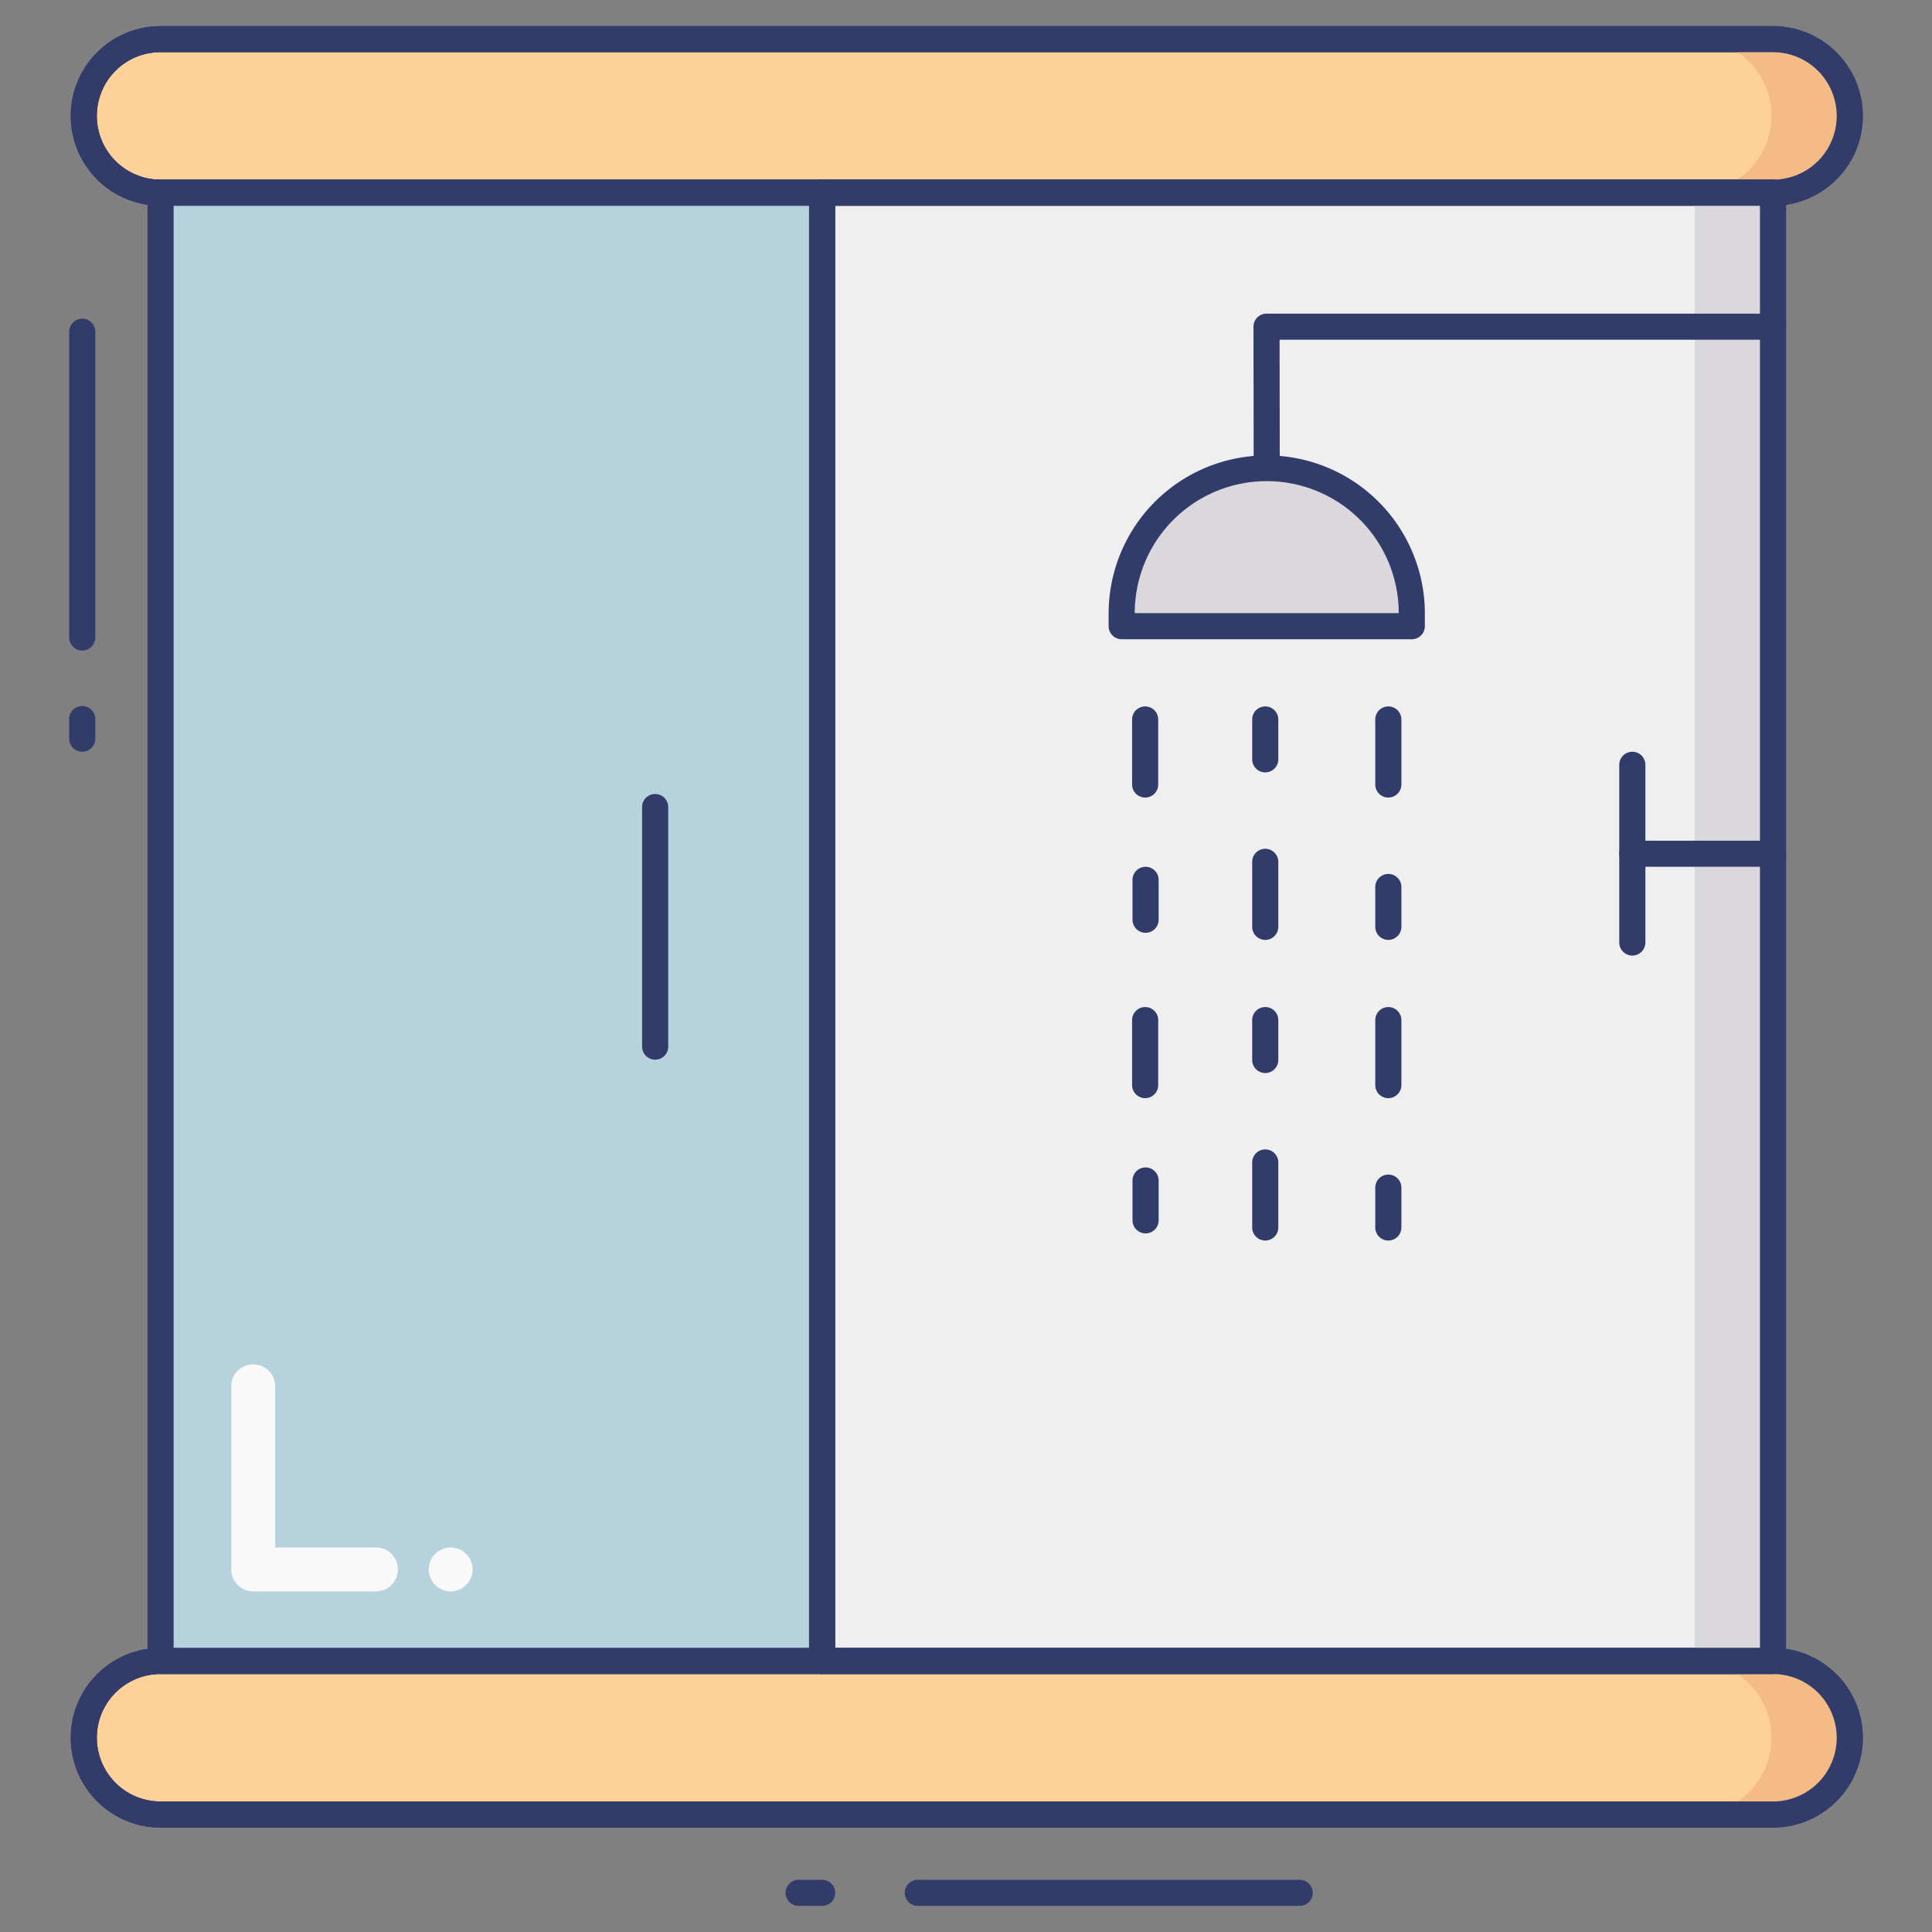 <svg id="line_color" height="512" viewBox="0 0 74 74" width="512" xmlns="http://www.w3.org/2000/svg" data-name="line color"><rect x="0" y="0" width="74" height="74" fill="#808080" stroke="none"/><path d="m70.85 4.44a2.932 2.932 0 0 1 -2.94 2.94h-61.76a2.94 2.94 0 1 1 0-5.88h61.76a2.938 2.938 0 0 1 2.94 2.94z" fill="#fed19a"/><path d="m67.91 7.88h-61.76a3.44 3.44 0 1 1 0-6.88h61.76a3.44 3.44 0 1 1 0 6.88zm-61.76-5.88a2.427 2.427 0 0 0 -1.727.713 2.442 2.442 0 0 0 1.727 4.167h61.76a2.44 2.44 0 1 0 0-4.88z" fill="#323c6b"/><path d="m67.91 1.5h-3a2.94 2.94 0 1 1 0 5.88h3a2.94 2.94 0 1 0 0-5.88z" fill="#f4bb87"/><path d="m31.49 73h-.9a.5.5 0 0 1 0-1h.9a.5.5 0 0 1 0 1z" fill="#323c6b"/><path d="m49.78 73h-14.625a.5.5 0 0 1 0-1h14.625a.5.5 0 0 1 0 1z" fill="#323c6b"/><path d="m70.85 66.56a2.938 2.938 0 0 1 -2.94 2.94h-61.76a2.94 2.94 0 1 1 0-5.88h61.76a2.932 2.932 0 0 1 2.94 2.94z" fill="#fed19a"/><path d="m67.91 70h-61.76a3.44 3.44 0 1 1 0-6.88h61.76a3.44 3.44 0 1 1 0 6.88zm-61.76-5.88a2.44 2.44 0 1 0 0 4.88h61.76a2.44 2.44 0 1 0 0-4.88z" fill="#323c6b"/><path d="m67.91 63.62h-3a2.94 2.94 0 1 1 0 5.88h3a2.94 2.94 0 1 0 0-5.88z" fill="#f4bb87"/><path d="m3.15 24.917a.5.5 0 0 1 -.5-.5v-11.709a.5.5 0 0 1 1 0v11.709a.5.5 0 0 1 -.5.5z" fill="#323c6b"/><path d="m3.15 28.792a.5.5 0 0 1 -.5-.5v-.75a.5.5 0 0 1 1 0v.75a.5.5 0 0 1 -.5.5z" fill="#323c6b"/><path d="m6.15 7.38h25.34v56.24h-25.34z" fill="#b6d2dd"/><path d="m31.49 64.12h-25.34a.5.5 0 0 1 -.5-.5v-56.24a.5.5 0 0 1 .5-.5h25.34a.5.5 0 0 1 .5.5v56.24a.5.5 0 0 1 -.5.5zm-24.84-1h24.34v-55.24h-24.34z" fill="#323c6b"/><path d="m31.49 7.38h36.42v56.24h-36.42z" fill="#eeefee"/><path d="m67.91 64.12h-36.42a.5.5 0 0 1 -.5-.5v-56.24a.5.5 0 0 1 .5-.5h36.42a.5.5 0 0 1 .5.5v56.24a.5.5 0 0 1 -.5.5zm-35.92-1h35.42v-55.24h-35.42z" fill="#323c6b"/><path d="m64.91 7.38h3v56.24h-3z" fill="#dbd8dd"/><path d="m25.094 40.588a.5.5 0 0 1 -.5-.5v-9.176a.5.5 0 0 1 1 0v9.176a.5.5 0 0 1 -.5.5z" fill="#323c6b"/><path d="m48.519 18.444a.5.5 0 0 1 -.5-.5l-.008-5.431a.5.5 0 0 1 .5-.5h19.4a.5.5 0 0 1 0 1h-18.9l.007 4.93a.5.5 0 0 1 -.5.5z" fill="#323c6b"/><path d="m54.075 23.5v.485h-11.112v-.485a5.556 5.556 0 0 1 5.556-5.556 5.556 5.556 0 0 1 5.556 5.556z" fill="#dbd8dd"/><g fill="#323c6b"><path d="m54.075 24.485h-11.112a.5.5 0 0 1 -.5-.5v-.485a6.056 6.056 0 1 1 12.112 0v.485a.5.5 0 0 1 -.5.5zm-10.612-1h10.112a5.056 5.056 0 0 0 -10.112 0z"/><path d="m67.911 33.2h-5.389a.5.5 0 0 1 0-1h5.389a.5.5 0 0 1 0 1z"/><path d="m62.522 36.6a.5.5 0 0 1 -.5-.5v-6.806a.5.5 0 1 1 1 0v6.806a.5.5 0 0 1 -.5.5z"/><path d="m53.176 30.548a.5.5 0 0 1 -.5-.5v-2.49a.5.5 0 0 1 1 0v2.49a.5.5 0 0 1 -.5.5z"/><path d="m53.176 36a.5.5 0 0 1 -.5-.5v-1.526a.5.5 0 0 1 1 0v1.526a.5.5 0 0 1 -.5.5z"/><path d="m53.176 42.062a.5.5 0 0 1 -.5-.5v-2.49a.5.5 0 1 1 1 0v2.49a.5.5 0 0 1 -.5.5z"/><path d="m53.176 47.515a.5.5 0 0 1 -.5-.5v-1.526a.5.5 0 0 1 1 0v1.526a.5.5 0 0 1 -.5.5z"/><path d="m43.878 35.728a.5.5 0 0 1 -.5-.5v-1.528a.5.5 0 0 1 1 0v1.526a.5.5 0 0 1 -.5.502z"/><path d="m43.862 30.548a.5.5 0 0 1 -.5-.5v-2.49a.5.5 0 0 1 1 0v2.49a.5.5 0 0 1 -.5.5z"/><path d="m43.878 47.242a.5.5 0 0 1 -.5-.5v-1.526a.5.5 0 0 1 1 0v1.526a.5.5 0 0 1 -.5.5z"/><path d="m43.862 42.062a.5.5 0 0 1 -.5-.5v-2.49a.5.5 0 1 1 1 0v2.49a.5.5 0 0 1 -.5.5z"/><path d="m48.462 29.584a.5.5 0 0 1 -.5-.5v-1.526a.5.5 0 0 1 1 0v1.526a.5.5 0 0 1 -.5.5z"/><path d="m48.462 36a.5.5 0 0 1 -.5-.5v-2.49a.5.5 0 0 1 1 0v2.49a.5.5 0 0 1 -.5.5z"/><path d="m48.462 41.1a.5.5 0 0 1 -.5-.5v-1.528a.5.5 0 1 1 1 0v1.528a.5.5 0 0 1 -.5.5z"/><path d="m48.462 47.515a.5.5 0 0 1 -.5-.5v-2.49a.5.5 0 0 1 1 0v2.49a.5.5 0 0 1 -.5.5z"/><path d="m67.91 7.88h-61.76a3.44 3.44 0 1 1 0-6.88h61.76a3.44 3.44 0 1 1 0 6.88zm-61.76-5.88a2.427 2.427 0 0 0 -1.727.713 2.442 2.442 0 0 0 1.727 4.167h61.76a2.44 2.44 0 1 0 0-4.88z"/><path d="m67.91 70h-61.76a3.44 3.44 0 1 1 0-6.88h61.76a3.44 3.44 0 1 1 0 6.88zm-61.76-5.88a2.44 2.44 0 1 0 0 4.88h61.76a2.44 2.44 0 1 0 0-4.88z"/><path d="m67.91 64.12h-36.42a.5.5 0 0 1 -.5-.5v-56.24a.5.5 0 0 1 .5-.5h36.42a.5.5 0 0 1 .5.5v56.24a.5.5 0 0 1 -.5.5zm-35.92-1h35.42v-55.24h-35.42z"/></g><path d="m18.1 60.113a.84.84 0 0 1 -.841.841h-.025a.841.841 0 0 1 0-1.681h.025a.84.84 0 0 1 .841.84z" fill="#f9f9f9"/><path d="m15.24 60.113a.84.84 0 0 1 -.841.841h-4.699a.84.84 0 0 1 -.841-.841v-6.987a.841.841 0 1 1 1.681 0v6.146h3.86a.84.84 0 0 1 .84.841z" fill="#f9f9f9"/></svg>